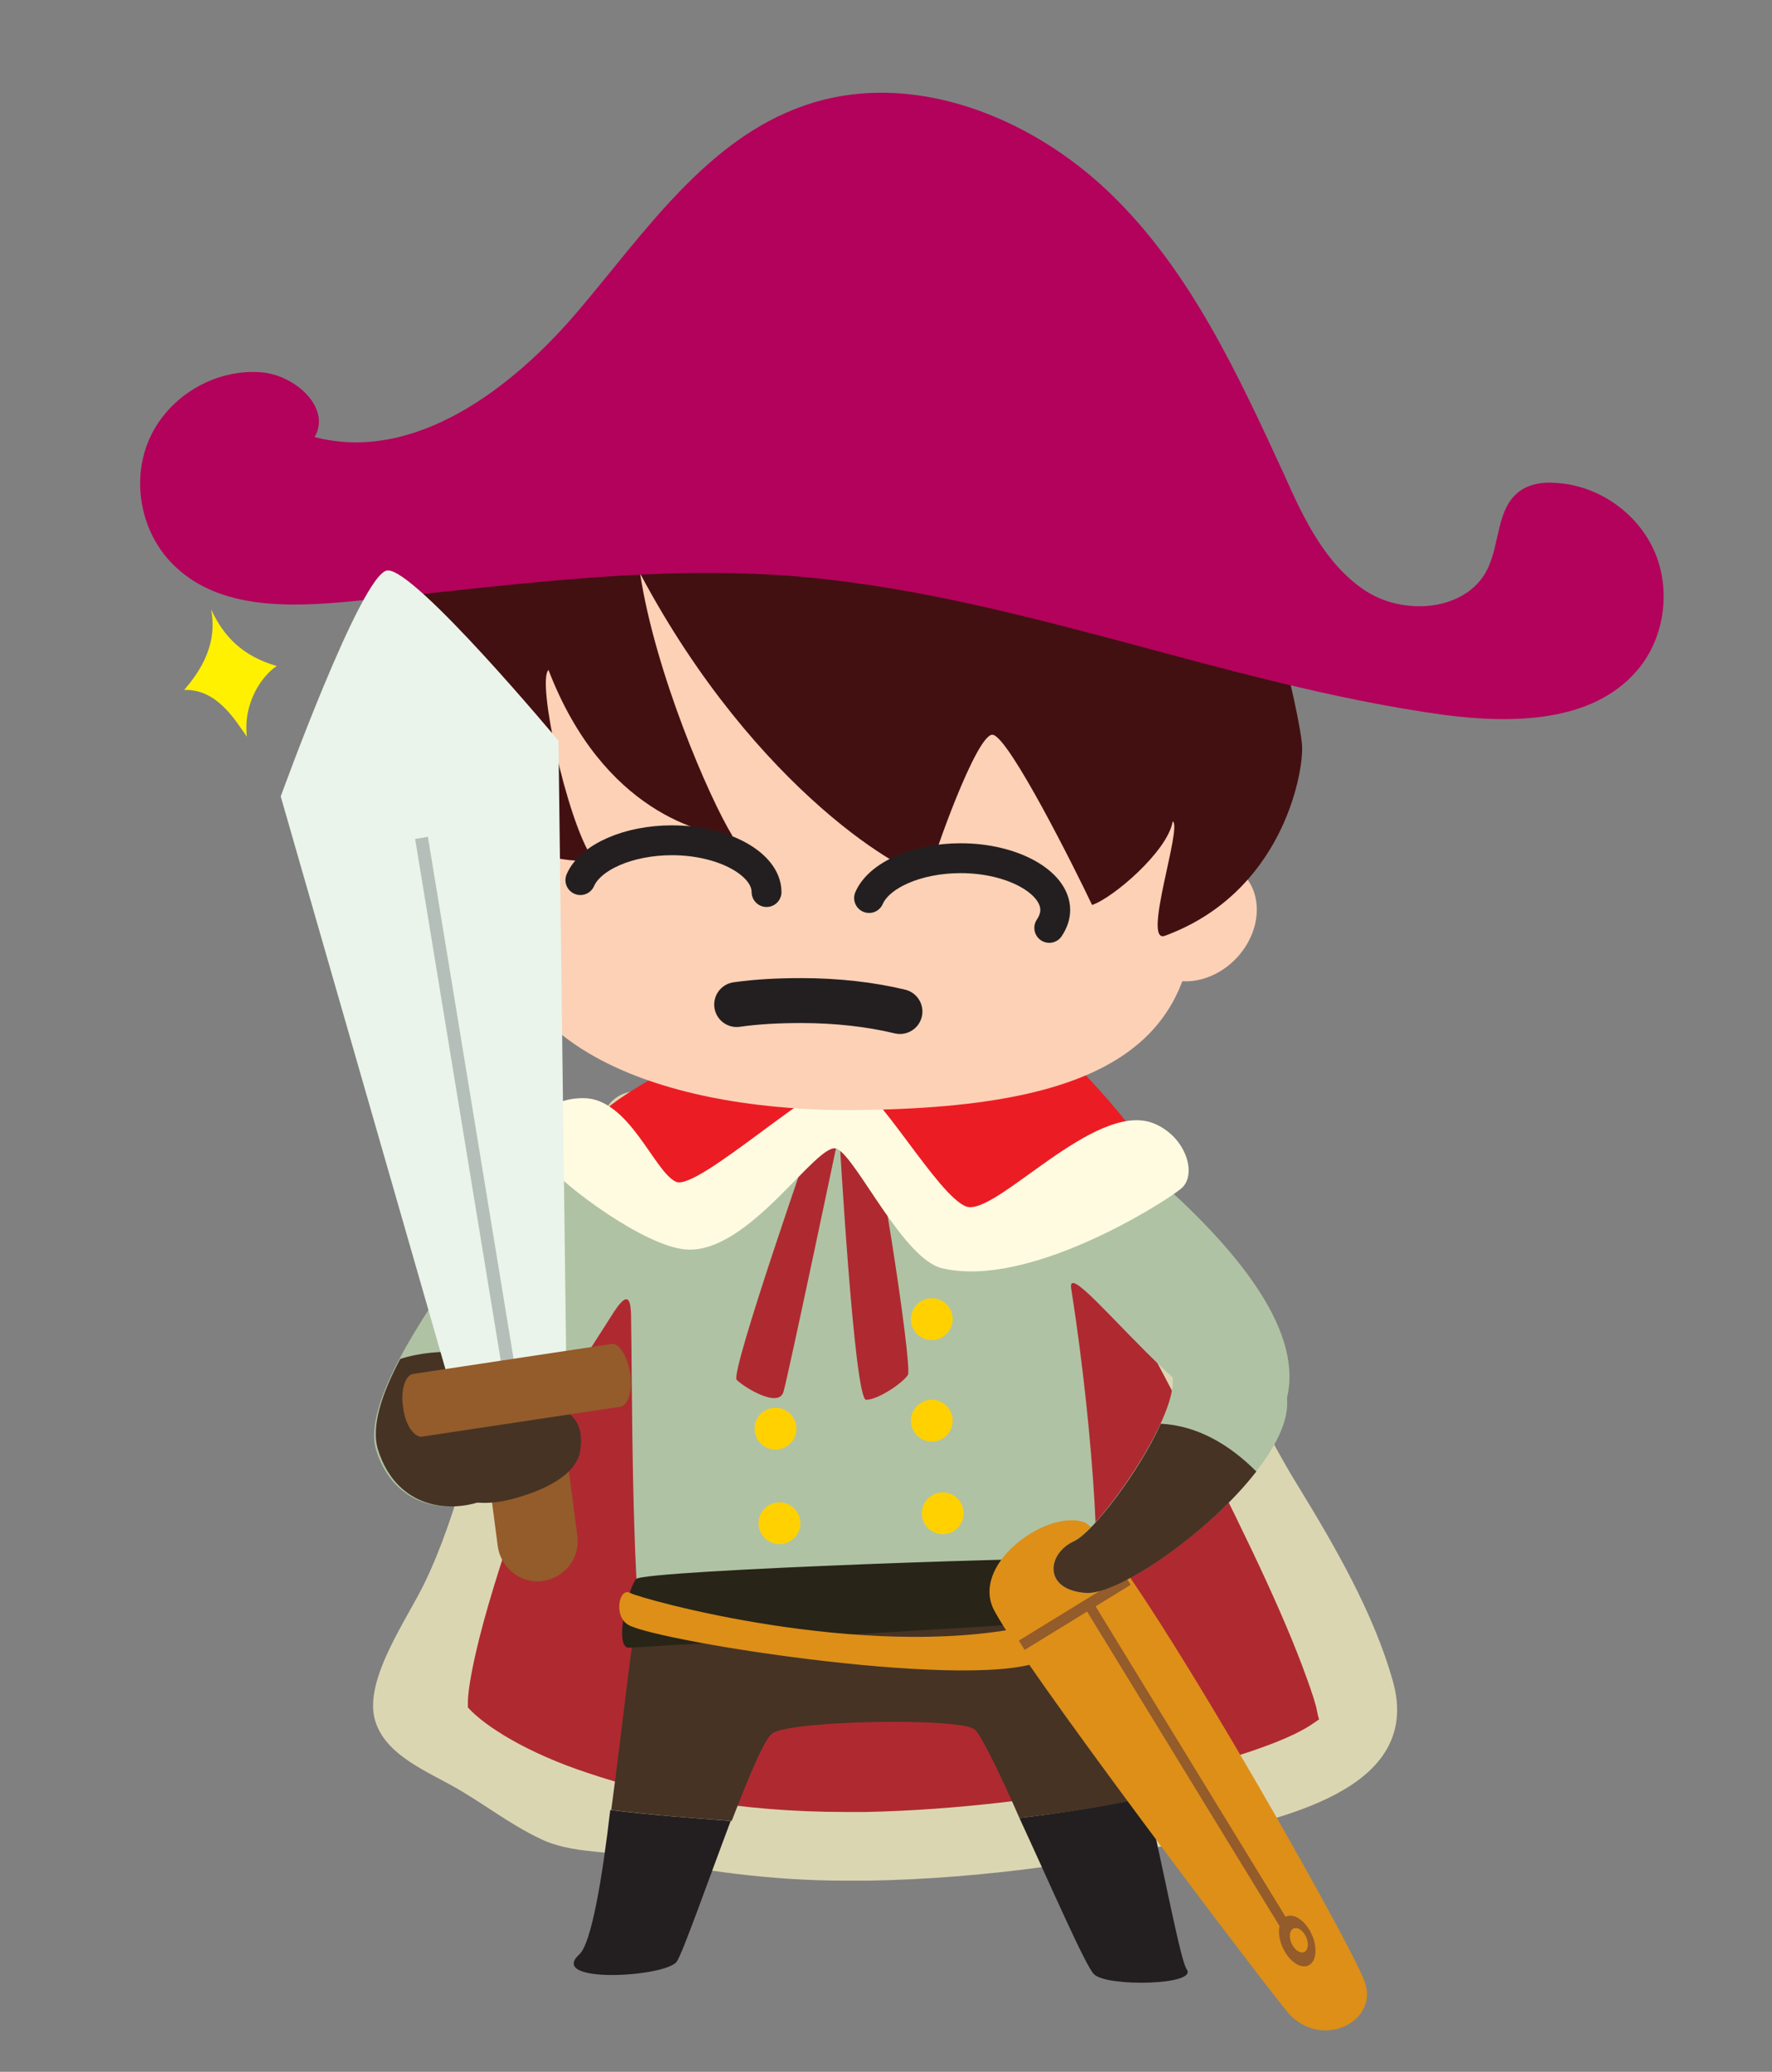 <?xml version="1.0" encoding="utf-8"?>
<!-- Generator: Adobe Illustrator 17.1.0, SVG Export Plug-In . SVG Version: 6.00 Build 0)  -->
<!DOCTYPE svg PUBLIC "-//W3C//DTD SVG 1.1//EN" "http://www.w3.org/Graphics/SVG/1.1/DTD/svg11.dtd">
<svg version="1.1" xmlns="http://www.w3.org/2000/svg" xmlns:xlink="http://www.w3.org/1999/xlink" x="0px" y="0px" width="178px"
	 height="208.1px" viewBox="0 0 178 208.1" enable-background="new 0 0 178 208.1" xml:space="preserve">
<rect x="0" y="0" width="178" height="208.1" fill="#808080" stroke="none"/>
<g id="graphic_bg">
</g>
<g id="area_elements">
</g>
<g id="charachters">
</g>
<g id="text">
	<g>
		<path fill="#AE2A30" d="M106,114l-42-1c-1.2,2-24.6,55.8-19.9,60.7c4.7,4.9,19.9,12.3,43,11.8c23.1-0.5,47.2-6.9,48.9-11.5
			C137.6,169.3,111.4,118.4,106,114z"/>
		<g>
			<path fill="#DBD6B2" d="M56.6,185.5c-0.8-0.2-1.5-0.4-2.3-0.8c-3.2-1.5-5.9-3.7-9-5.4c-2.9-1.6-6.9-3.3-7.7-6.8
				c-0.9-4,3.3-9.9,5-13.4c3.6-7.4,5.1-16,8.1-23.7c2.7-6.8,5.4-13.5,8.4-20.2c0.7-1.6,1.2-2.7,1.6-3.4c0.1-0.2,0.2-0.3,0.3-0.6
				c0.6-1,1.8-1.6,3-1.6l42,1L106,114l-2.2,2.7l2.2-2.7l0.1-3.4c0.8,0,1.5,0.3,2.1,0.8c0.9,0.8,1.6,1.6,2.4,2.7
				c0.8,1.1,1.7,2.4,2.7,4c1.9,3.1,4.2,7,6.6,11.3c3.7,6.6,6.7,13.8,10.7,20.2c3.6,5.9,7.4,12.5,9.3,19.2
				c3.2,11.2-11.8,13.9-19.5,15.8c-9.4,2.3-21.4,4.1-33.2,4.3c-0.8,0-1.5,0-2.3,0c-7.4,0-14.6-1-21.8-2.5
				C60.8,186,58.7,186,56.6,185.5z M59.1,178.1c6.5,2.2,15.2,3.9,25.8,3.9l0,0c0.7,0,1.4,0,2.1,0l0,0c9.2-0.2,18.7-1.4,26.7-3l0,0
				c8-1.6,14.6-3.7,17.6-5.5l0,0c0.5-0.3,0.9-0.6,1.2-0.8l0,0c-0.1-0.3-0.2-0.8-0.3-1.3l0,0c-0.3-1.1-0.8-2.5-1.4-4.1l0,0
				c-1.2-3.2-3-7.3-5.1-11.7l0,0c-4.2-8.8-9.5-19.1-14-27l0,0c-3-5.2-5.7-9.5-7.2-11.4l0,0c0,0,0,0,0,0l0,0l-38.3-0.9
				c-0.5,1.1-1.2,2.6-1.9,4.4l0,0c-1.6,3.7-3.7,8.6-5.8,14l0,0c-4.3,10.8-8.9,23.4-10.7,31.3l0,0c-0.5,2.2-0.8,4-0.8,5l0,0
				c0,0.2,0,0.3,0,0.5l0,0C48.7,173.4,53,176.1,59.1,178.1L59.1,178.1z"/>
		</g>
		<path fill="#B0C2A4" d="M64.9,165.8c1.6,1.7,42.8-1.5,44.7-3.7c1.2-1.4,0.4-17.4-2-32.7c-0.7-4.6,18.4,22.6,21.6,11.3
			c3.8-13.5-26.4-32.1-27.2-33.7c0,0-24.9,0-31.1,0.7c-6.2,0.7-22,15.3-25,19.6c-2.9,4.3-9.6,13.7-8.1,18.4c2.7,8.4,12.9,6.2,15.2,1
			c2.3-5.2,4.7-8.7,8.4-14.5c1.9-3.1,2-1.4,2,0.7C63.5,136.2,63.4,164.1,64.9,165.8z"/>
		<path fill="#463324" d="M40.2,136.5c-1.8,3.4-3,6.8-2.2,9.2c2.7,8.4,12.9,6.2,15.2,1c1.3-2.9,2.2-5.9,3.4-9
			c-1.1-0.5-2.2-0.9-3.3-1.1C48.9,135.9,44.2,135.2,40.2,136.5z"/>
		<path fill="#231F20" d="M58.2,196.3c-3.3,3,8.8,2.3,9.8,0.7c0.6-0.9,3.1-8,5.4-14.1c-4-0.3-8.1-0.6-12.1-1.1
			C60.5,188.7,59.4,195.2,58.2,196.3z"/>
		<path fill="#231F20" d="M115.2,180.5c-4.2,0.9-8.5,1.6-12.8,2.1c3.1,6.7,6.7,15,7.5,15.7c1.3,1.3,10.5,1.1,9.3-0.5
			C118.6,196.9,117.1,188.9,115.2,180.5z"/>
		<path fill="#463324" d="M108.9,160.6c0,0-44.2,0.9-44.9,2c-0.4,0.6-1.4,10.3-2.6,19.2c4,0.5,8,0.8,12.1,1.1
			c1.7-4.4,3.3-8.3,4.1-8.8c1.8-1.3,18.8-1.6,20.3-0.4c0.6,0.5,2.5,4.3,4.5,8.9c4.3-0.5,8.6-1.1,12.8-2.1
			C113.4,171.9,111.1,162.9,108.9,160.6z"/>
		<path fill="#282417" d="M109.9,156.6c-0.7-0.4-45.2,1.1-46,2c-0.8,0.9-2.3,7-0.7,6.9c1.6-0.1,45.3-2.7,46.7-2.8
			C111.4,162.8,110.6,157.1,109.9,156.6z"/>
		<path fill="#DD8F18" d="M103,163.4c-16.5,3.4-38.6-2.8-39.7-3.4c-1.1-0.6-1.7,2.3-0.2,3.2c2.9,1.7,35.9,6.9,42,3.4
			C106.9,165.6,105.2,168,103,163.4z"/>
		<path fill="#DD8F18" d="M137.1,199.1c-1.3-3.9-24.6-44.9-28.2-46.2c-3.6-1.3-11.1,3.9-9.2,8.5c2,4.6,28.1,39,29.8,40.9
			C132.9,205.9,138.5,203,137.1,199.1z"/>
		<path fill="#EC1C24" d="M104.7,104.8l-19.6,1.6c0.3,1.3,6.2,20.3,13.1,18c6.9-2.3,17.7-8.2,17.7-8.2S107.7,105.1,104.7,104.8z"/>
		<path fill="#EC1C24" d="M82.9,109.1l-12.8-3.4c-2.2,1.5-13,6.4-11.3,9.6c1.7,3.2,11.5,8.1,13.5,6.4
			C74.3,119.9,84.1,111.3,82.9,109.1z"/>
		<path fill="#AE2A30" d="M86.8,111.3l-4.9,2c0,0-8.6,24.6-7.9,25.3c0.7,0.7,4.2,2.9,4.7,1.2c0.5-1.7,5.6-26,5.6-26
			s1.5,26.8,2.7,26.8s3.7-1.7,4.2-2.5C91.7,137.3,87.8,111.8,86.8,111.3z"/>
		<path fill="#FFFBE0" d="M115.8,112.8c-5.9-2.2-15.7,9.3-18.7,8.4c-2.9-1-9.1-12.3-11.8-12.8c-2.7-0.5-15.2,11.3-17.4,10.3
			c-2.2-1-4.7-8.4-9.3-8.4c-4.7,0-5.9,3.9-3.9,6.4c2,2.5,10.1,8.5,14.2,8.8c6.4,0.5,13.3-11.1,15.2-10.1c2,1,6.7,11.2,10.6,12
			c8.6,2,21.9-6.4,23.8-7.9C120.4,118.2,119.2,114.1,115.8,112.8z"/>
		<circle fill="#FFD100" cx="93.6" cy="132.5" r="2.1"/>
		<circle fill="#FFD100" cx="93.6" cy="142.7" r="2.1"/>
		<circle fill="#FFD100" cx="94.7" cy="152" r="2.1"/>
		<circle fill="#FFD100" cx="77.9" cy="143.5" r="2.1"/>
		<circle fill="#FFD100" cx="78.3" cy="153" r="2.1"/>
		<path fill="#B0C2A4" d="M129.3,140.8c-0.2-7.4-13.1-5.2-11.8-3.3c2.1,3.1-6.9,16-9.6,17.3c-2.7,1.2-3.2,4.9,1.2,5.2
			C113.6,160.2,129.5,148.1,129.3,140.8z"/>
		
			<rect x="101.8" y="161.4" transform="matrix(0.852 -0.523 0.523 0.852 -68.797 80.513)" fill="#945B2B" width="12.5" height="1.1"/>
		<path fill="#463324" d="M107.9,154.8c-2.7,1.2-3.2,4.9,1.2,5.2c3.2,0.2,12.3-6,17.1-12.2c-2.7-2.7-5.9-4.6-9.6-4.8
			C114.5,147.7,109.8,153.9,107.9,154.8z"/>
		
			<ellipse transform="matrix(0.692 -0.722 0.722 0.692 -29.768 115.244)" fill="#FCD1B6" cx="120.2" cy="92.5" rx="6.6" ry="5.5"/>
		<path fill="#FCD1B6" d="M118.5,80.4c5.9,23.8-5.9,30.9-32.8,31.1c-16.8,0.1-37.2-5-36-23.1c0.9-14.4,5.5-40.7,24.1-42.4
			C92.4,44.3,115,66.3,118.5,80.4z"/>
		<path fill="#431012" d="M130.8,75c-0.1-2.9-4.7-22.8-8.8-26.4c-4.1-3.6-13-11.1-22.1-13.9c0,0-8.2-2.9-15.4-3.2
			c-6-0.2-18.5,3-22.3,5.2c-7.1,3.9-12.9,9.9-15.9,14.2c-5.5,7.9-7.2,20.7-5.2,25.5c2.9,7.1,16,11.1,18.4,9.8
			c-2.6-3.9-5.6-17.9-4.4-18.9C60.6,81.6,70.7,83.8,73.6,84c-2.4-3.9-7.8-16.5-9.3-26.4C76,79.6,91.4,88.2,93.3,88
			c0.4-1.9,4.8-14.3,6.4-14.2c1.6,0.1,8.4,13.7,10,17.1c2.1-0.7,7.6-5.4,8.1-8.4c1,0.5-3.1,12.3-0.8,11.5
			C128.7,89.7,130.9,77.9,130.8,75z"/>
		<path fill="#B3025B" d="M35.3,60.4c14.5-1.4,29-3.6,43.5-2.6c22.5,1.6,43.8,10.9,66.2,14c6.9,0.9,14.9,0.8,19.4-4.4
			c2.8-3.2,3.5-8.1,1.8-12s-5.7-6.7-10-6.9c-1.2-0.1-2.5,0.1-3.5,0.8c-2.4,1.7-2,5.3-3.3,7.9c-2.1,4.2-8.4,4.7-12.3,2.1
			c-3.9-2.6-6.1-7.1-8-11.4c-4.7-10.2-9.5-20.7-17.6-28.5S91.4,6.9,80.8,10.6C71,14,64.8,23.3,58.1,31.2S41.6,46.5,31.6,43.9
			c1.7-2.9-1.9-6.2-5.3-6.5c-4.7-0.4-9.4,2.4-11.3,6.7s-0.8,9.7,2.7,12.9C22.2,61.2,29.1,61,35.3,60.4z"/>
		<path fill="#945B2B" d="M58,154.3c0.3,2.2-1.3,4.2-3.5,4.5l0,0c-2.2,0.3-4.2-1.3-4.5-3.5l-1.5-11.5c-0.3-2.2,1.3-4.2,3.5-4.5l0,0
			c2.2-0.3,4.2,1.3,4.5,3.5L58,154.3z"/>
		<path fill="#463324" d="M58.3,145.6c-0.3,2.5-3.6,4.2-7.4,5.1c-4.6,1-7.2-1.1-7.2-3.7c0-2.5,3.4-6,7.4-6
			C55.1,140.9,58.9,141.1,58.3,145.6z"/>
		<path fill="#EAF4EA" d="M56.1,74.4c0,0-14.5-17.4-17.2-17.1c-2.6,0.3-10.7,22.7-10.7,22.7l17.2,59.8l11.5-1.3L56.1,74.4z"/>
		
			<rect x="46" y="83.8" transform="matrix(0.987 -0.162 0.162 0.987 -17.277 9.007)" fill="#B5BFB9" width="1.3" height="53.5"/>
		<path fill="#945B2B" d="M63.3,137.9c0.3,1.7-0.2,3.3-1,3.4l-19.9,3c-0.8,0.1-1.7-1.2-1.9-2.9l0,0c-0.3-1.7,0.2-3.3,1-3.4l19.9-3
			C62.1,134.8,63,136.1,63.3,137.9L63.3,137.9z"/>
		<path fill="#FFF100" d="M21.2,61.2c0.8,4-1.7,6.9-2.7,8.1c3.3-0.1,5.1,3,6.3,4.7c-0.4-3.5,1.6-6.2,3-7.1
			C24.4,65.9,22.5,64,21.2,61.2z"/>
		
			<rect x="118.6" y="158" transform="matrix(0.853 -0.522 0.522 0.853 -74.905 88.247)" fill="#945B2B" width="1" height="38.1"/>
		
			<ellipse transform="matrix(0.911 -0.412 0.412 0.911 -68.784 71.132)" fill="#945B2B" cx="130.4" cy="194.9" rx="1.6" ry="2.7"/>
		
			<ellipse transform="matrix(0.911 -0.413 0.413 0.911 -68.816 71.184)" fill="#DD8F18" cx="130.4" cy="194.9" rx="0.8" ry="1.3"/>
		<path fill="none" stroke="#231F20" stroke-width="3" stroke-linecap="round" stroke-miterlimit="10" d="M58.3,88.4
			c1-2.3,4.8-4,9.2-4c5.2,0,9.5,2.4,9.5,5.2"/>
		<path fill="none" stroke="#231F20" stroke-width="3" stroke-linecap="round" stroke-miterlimit="10" d="M87.3,90.2
			c1-2.3,4.8-4,9.2-4c5.2,0,9.5,2.4,9.5,5.2c0,0.6-0.2,1.2-0.6,1.8"/>
		<path fill="none" stroke="#231F20" stroke-width="4.513" stroke-linecap="round" stroke-miterlimit="10" d="M74,100.9
			c2.1-0.3,4.3-0.4,6.5-0.4c3.6,0,7,0.4,9.9,1.1"/>
	</g>
</g>
</svg>
